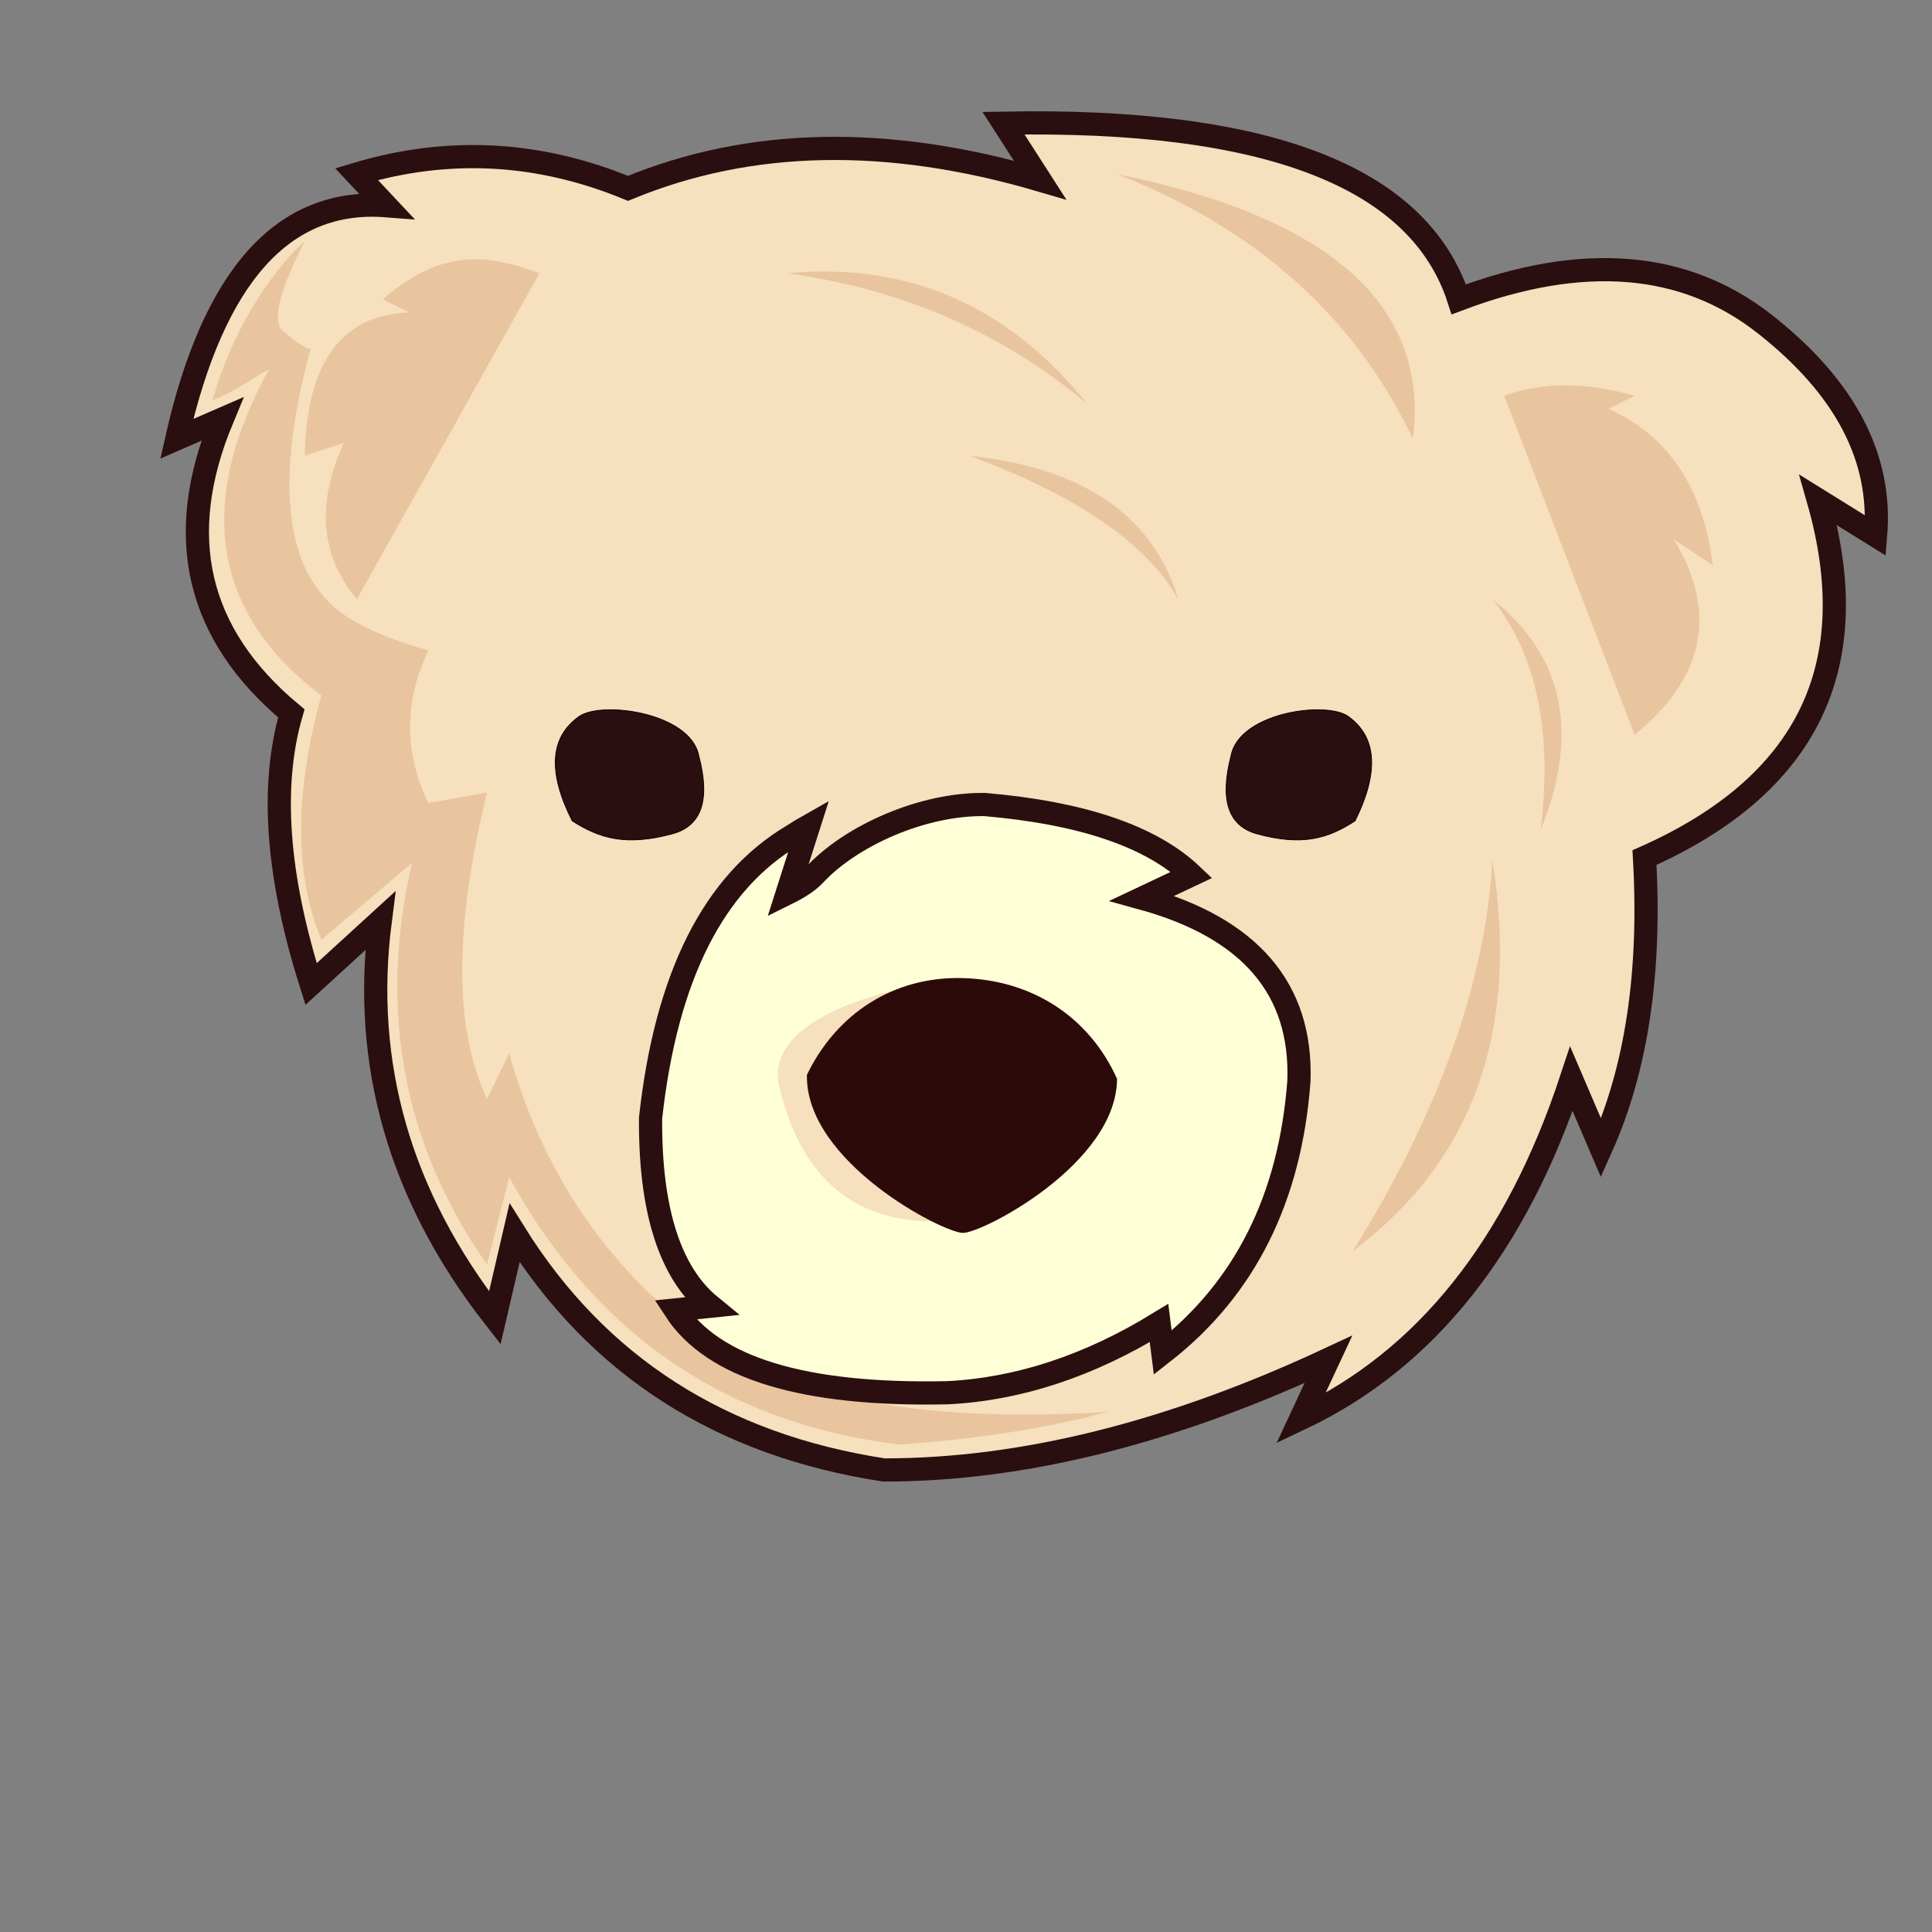 <svg id="e7NGsgSBthA1" xmlns="http://www.w3.org/2000/svg" xmlns:xlink="http://www.w3.org/1999/xlink" viewBox="0 0 2500 2500" shape-rendering="geometricPrecision" text-rendering="geometricPrecision"><rect x="0" y="0" width="2500" height="2500" fill="#808080" stroke="none"/><style><![CDATA[#e7NGsgSBthA6_ts {animation: e7NGsgSBthA6_ts__ts 3000ms linear infinite normal forwards}@keyframes e7NGsgSBthA6_ts__ts { 0% {transform: translate(812.717px,1002.63px) scale(1,1)} 14.667% {transform: translate(812.717px,1002.63px) scale(1,1);animation-timing-function: cubic-bezier(0.42,0,0.58,1)} 16.667% {transform: translate(812.717px,1002.63px) scale(1.38,0.142);animation-timing-function: cubic-bezier(0.42,0,0.58,1)} 18.667% {transform: translate(812.717px,1002.63px) scale(1,1);animation-timing-function: cubic-bezier(0.42,0,0.58,1)} 23.333% {transform: translate(812.717px,1002.63px) scale(1,1);animation-timing-function: cubic-bezier(0.42,0,0.58,1)} 25.333% {transform: translate(812.717px,1002.63px) scale(1.311,0.142);animation-timing-function: cubic-bezier(0.42,0,0.58,1)} 27.333% {transform: translate(812.717px,1002.63px) scale(1,1)} 100% {transform: translate(812.717px,1002.63px) scale(1,1)}} #e7NGsgSBthA7_ts {animation: e7NGsgSBthA7_ts__ts 3000ms linear infinite normal forwards}@keyframes e7NGsgSBthA7_ts__ts { 0% {transform: translate(1680.75px,1002.63px) scale(1,1)} 14.667% {transform: translate(1680.75px,1002.63px) scale(1,1);animation-timing-function: cubic-bezier(0.42,0,0.58,1)} 16.667% {transform: translate(1680.75px,1002.63px) scale(1.408,0.142);animation-timing-function: cubic-bezier(0.42,0,0.58,1)} 18.667% {transform: translate(1680.75px,1002.63px) scale(1,1);animation-timing-function: cubic-bezier(0.42,0,0.58,1)} 23.333% {transform: translate(1680.75px,1002.63px) scale(1,1);animation-timing-function: cubic-bezier(0.42,0,0.58,1)} 25.333% {transform: translate(1680.75px,1002.63px) scale(1.311,0.142);animation-timing-function: cubic-bezier(0.42,0,0.58,1)} 27.333% {transform: translate(1680.75px,1002.63px) scale(1,1)} 100% {transform: translate(1680.75px,1002.63px) scale(1,1)}} #e7NGsgSBthA18_ts {animation: e7NGsgSBthA18_ts__ts 3000ms linear infinite normal forwards}@keyframes e7NGsgSBthA18_ts__ts { 0% {transform: translate(1244.79px,1430.473px) scale(1,1)} 58.333% {transform: translate(1244.79px,1430.473px) scale(1,1);animation-timing-function: cubic-bezier(0.775,0,0.25,1)} 60.333% {transform: translate(1244.79px,1430.473px) scale(0.8,1.2);animation-timing-function: cubic-bezier(0.775,0,0.25,1)} 62.333% {transform: translate(1244.79px,1430.473px) scale(1,1);animation-timing-function: cubic-bezier(0.775,0,0.25,1)} 64.333% {transform: translate(1244.79px,1430.473px) scale(0.8,1.2);animation-timing-function: cubic-bezier(0.775,0,0.25,1)} 66.667% {transform: translate(1244.79px,1430.473px) scale(1,1)} 100% {transform: translate(1244.79px,1430.473px) scale(1,1)}}]]></style><g id="e7NGsgSBthA2" clip-path="url(#e7NGsgSBthA19)"><g id="e7NGsgSBthA3"><g id="e7NGsgSBthA4"><path id="e7NGsgSBthA5" d="M1143.831,1902.136Q826.865,1853.569,665.826,1595.394L640.264,1705.31Q456.219,1470.142,492.005,1191.518L402.539,1273.316Q336.079,1063.71,376.977,923.12Q192.933,769.749,287.511,542.25L228.719,567.811Q300.292,250.845,499.674,266.182L461.331,225.284Q638.834,172.166,812.654,243.739Q1049.252,146.042,1345.769,232.952L1298.532,159.385Q1810.993,149.621,1887.678,387.345Q2127.959,296.856,2283.886,419.553Q2439.813,542.25,2427.032,693.064L2352.903,647.053Q2444.925,969.131,2127.959,1109.721Q2140.74,1332.108,2071.723,1485.479L2033.38,1396.013Q1926.021,1720.647,1683.184,1835.675L1718.971,1758.99Q1412.229,1902.136,1143.831,1902.136Z" fill="rgb(246,224,189)" stroke="rgb(43,14,15)" stroke-width="30" stroke-linecap="square" stroke-miterlimit="3"/><g id="e7NGsgSBthA6_ts" transform="translate(812.717,1002.63) scale(1,1)"><path id="e7NGsgSBthA6" d="M795.5,1085.068C775.116,1081.624,757.927,1073.361,740.424,1062.176Q692.654,967.5,749.246,927.21C778.344,906.493,893.242,922.045,904.17,977.822Q927.008,1063.745,869.742,1079.047C839.462,1087.137,815.884,1088.512,795.5,1085.068Z" transform="translate(-812.717,-1002.63)" fill="rgb(43,14,15)" stroke="rgb(0,0,0)" stroke-width="1" stroke-linecap="square" stroke-miterlimit="3"/></g><g id="e7NGsgSBthA7_ts" transform="translate(1680.75,1002.63) scale(1,1)"><path id="e7NGsgSBthA7" d="M1699.488,1085.068C1719.465,1081.624,1736.312,1073.361,1753.467,1062.176Q1800.285,967.5,1744.821,927.21C1716.301,906.493,1603.694,922.045,1592.984,977.822Q1570.6,1063.745,1626.726,1079.047C1656.402,1087.137,1679.51,1088.512,1699.488,1085.068Z" transform="translate(-1680.75,-1002.63)" fill="rgb(43,14,15)" stroke="rgb(0,0,0)" stroke-width="1" stroke-linecap="square" stroke-miterlimit="3"/></g><path id="e7NGsgSBthA8" d="M461.843,775.373Q390.985,691.019,444.972,572.924L394.36,589.794Q397.734,409.277,529.326,404.216L495.584,387.345C570.755,321.65,630.55,328.297,698.033,353.604L461.843,775.373Z" fill="rgb(232,197,159)" stroke="none" stroke-width="1"/><path id="e7NGsgSBthA9" d="M2115.178,950.829Q2251.831,839.482,2165.79,697.767L2216.403,731.509Q2197.845,581.359,2081.437,529.06L2115.178,512.189Q2020.702,485.196,1946.47,512.189L2115.178,950.829Z" fill="rgb(232,197,159)" stroke="none" stroke-width="1"/><path id="e7NGsgSBthA10" d="M1018.578,353.604Q1241.272,383.971,1406.606,522.311Q1253.082,331.672,1018.578,353.604Z" fill="rgb(232,197,159)" stroke="none" stroke-width="1"/><path id="e7NGsgSBthA11" d="M1254.769,589.794Q1463.966,667.4,1524.701,775.373Q1475.776,613.413,1254.769,589.794Z" fill="rgb(232,197,159)" stroke="none" stroke-width="1"/><path id="e7NGsgSBthA12" d="M533,1116.697Q467.393,1403.5,630.196,1636.316L658.877,1523.282Q825.897,1827.8,1163.313,1869.133Q1313.463,1859.011,1433.245,1826.956Q1057.027,1850.575,888.319,1715.609Q719.612,1580.643,658.877,1363.01L630.196,1422.058Q566.087,1287.091,630.196,1025.594L554.278,1039.091Q507.04,941.241,554.278,841.703Q470.268,817.578,434.495,787.408Q333.763,702.45,402.185,450.301Q397.173,455.203,364,426.478Q347.111,403.752,394.36,312C348.611,353.284,299.017,431.1,275,518C309.615,503.914,334.011,484.702,348.354,477.538C251.747,652.1,276.115,794.541,415.837,900Q363.538,1089.499,415.837,1216.03L533,1116.697Z" fill="rgb(232,197,159)" stroke="none" stroke-width="1"/><path id="e7NGsgSBthA13" d="M1931.186,1112.788C1966.519,1333.445,1906.397,1502.136,1750.669,1618.707Q1917.842,1350.136,1931.186,1112.788Z" fill="rgb(232,197,159)" stroke="none" stroke-width="1"/><path id="e7NGsgSBthA14" d="M1931.186,775.373Q2069.694,885.421,1993.608,1073.986Q2016.87,882.364,1931.186,775.373Z" fill="rgb(232,197,159)" stroke="none" stroke-width="1"/><path id="e7NGsgSBthA15" d="M1445.46,225.284Q1860.561,309.696,1828.274,567.811Q1716.107,331.34,1445.46,225.284Z" fill="rgb(232,197,159)" stroke="none" stroke-width="1"/><path id="e7NGsgSBthA16" d="M1225.64,1802.214Q946.972,1808.019,873.597,1695.054L919.641,1690.25Q840.627,1625.815,841.824,1446.887Q872,1172,1026.273,1080.896C1032.842,1076.568,1039.581,1072.454,1046.49,1068.553L1018.578,1156Q1042.92,1143.967,1054,1132.041C1101.205,1081.231,1194.25,1039.75,1274.548,1041.08Q1463.24,1057.383,1541.984,1132.041L1477.876,1162.287Q1687.101,1219.923,1680.792,1398.818Q1663.934,1626.21,1504.616,1750.4L1499.761,1712.024Q1363.722,1795.469,1225.64,1802.214Z" fill="rgb(255,255,215)" stroke="rgb(43,14,15)" stroke-width="30" stroke-linecap="square" stroke-miterlimit="3"/><path id="e7NGsgSBthA17" d="M1228.184,1580Q1052.217,1590.691,1008.355,1406.135C988.165,1321.183,1136.864,1281.749,1202.369,1273.316L1228.184,1580Z" fill="rgb(246,224,189)" stroke="none" stroke-width="1"/><g id="e7NGsgSBthA18_ts" transform="translate(1244.79,1430.473) scale(1,1)"><path id="e7NGsgSBthA18" d="M1246.078,1595.395C1220.516,1595.395,1041.998,1503.435,1044.14,1390.9C1082.416,1311.517,1156.612,1263.091,1246.078,1265.648C1335.544,1268.204,1409.117,1315.456,1445.46,1396.013C1444.751,1505.859,1271.64,1595.395,1246.078,1595.395Z" transform="translate(-1244.79,-1430.473)" fill="rgb(45,10,10)" stroke="none" stroke-width="1"/></g></g></g><clipPath id="e7NGsgSBthA19"><rect id="e7NGsgSBthA20" width="2500" height="2500" rx="0" ry="0" fill="rgb(0,0,0)" stroke="none" stroke-width="1"/></clipPath></g></svg>